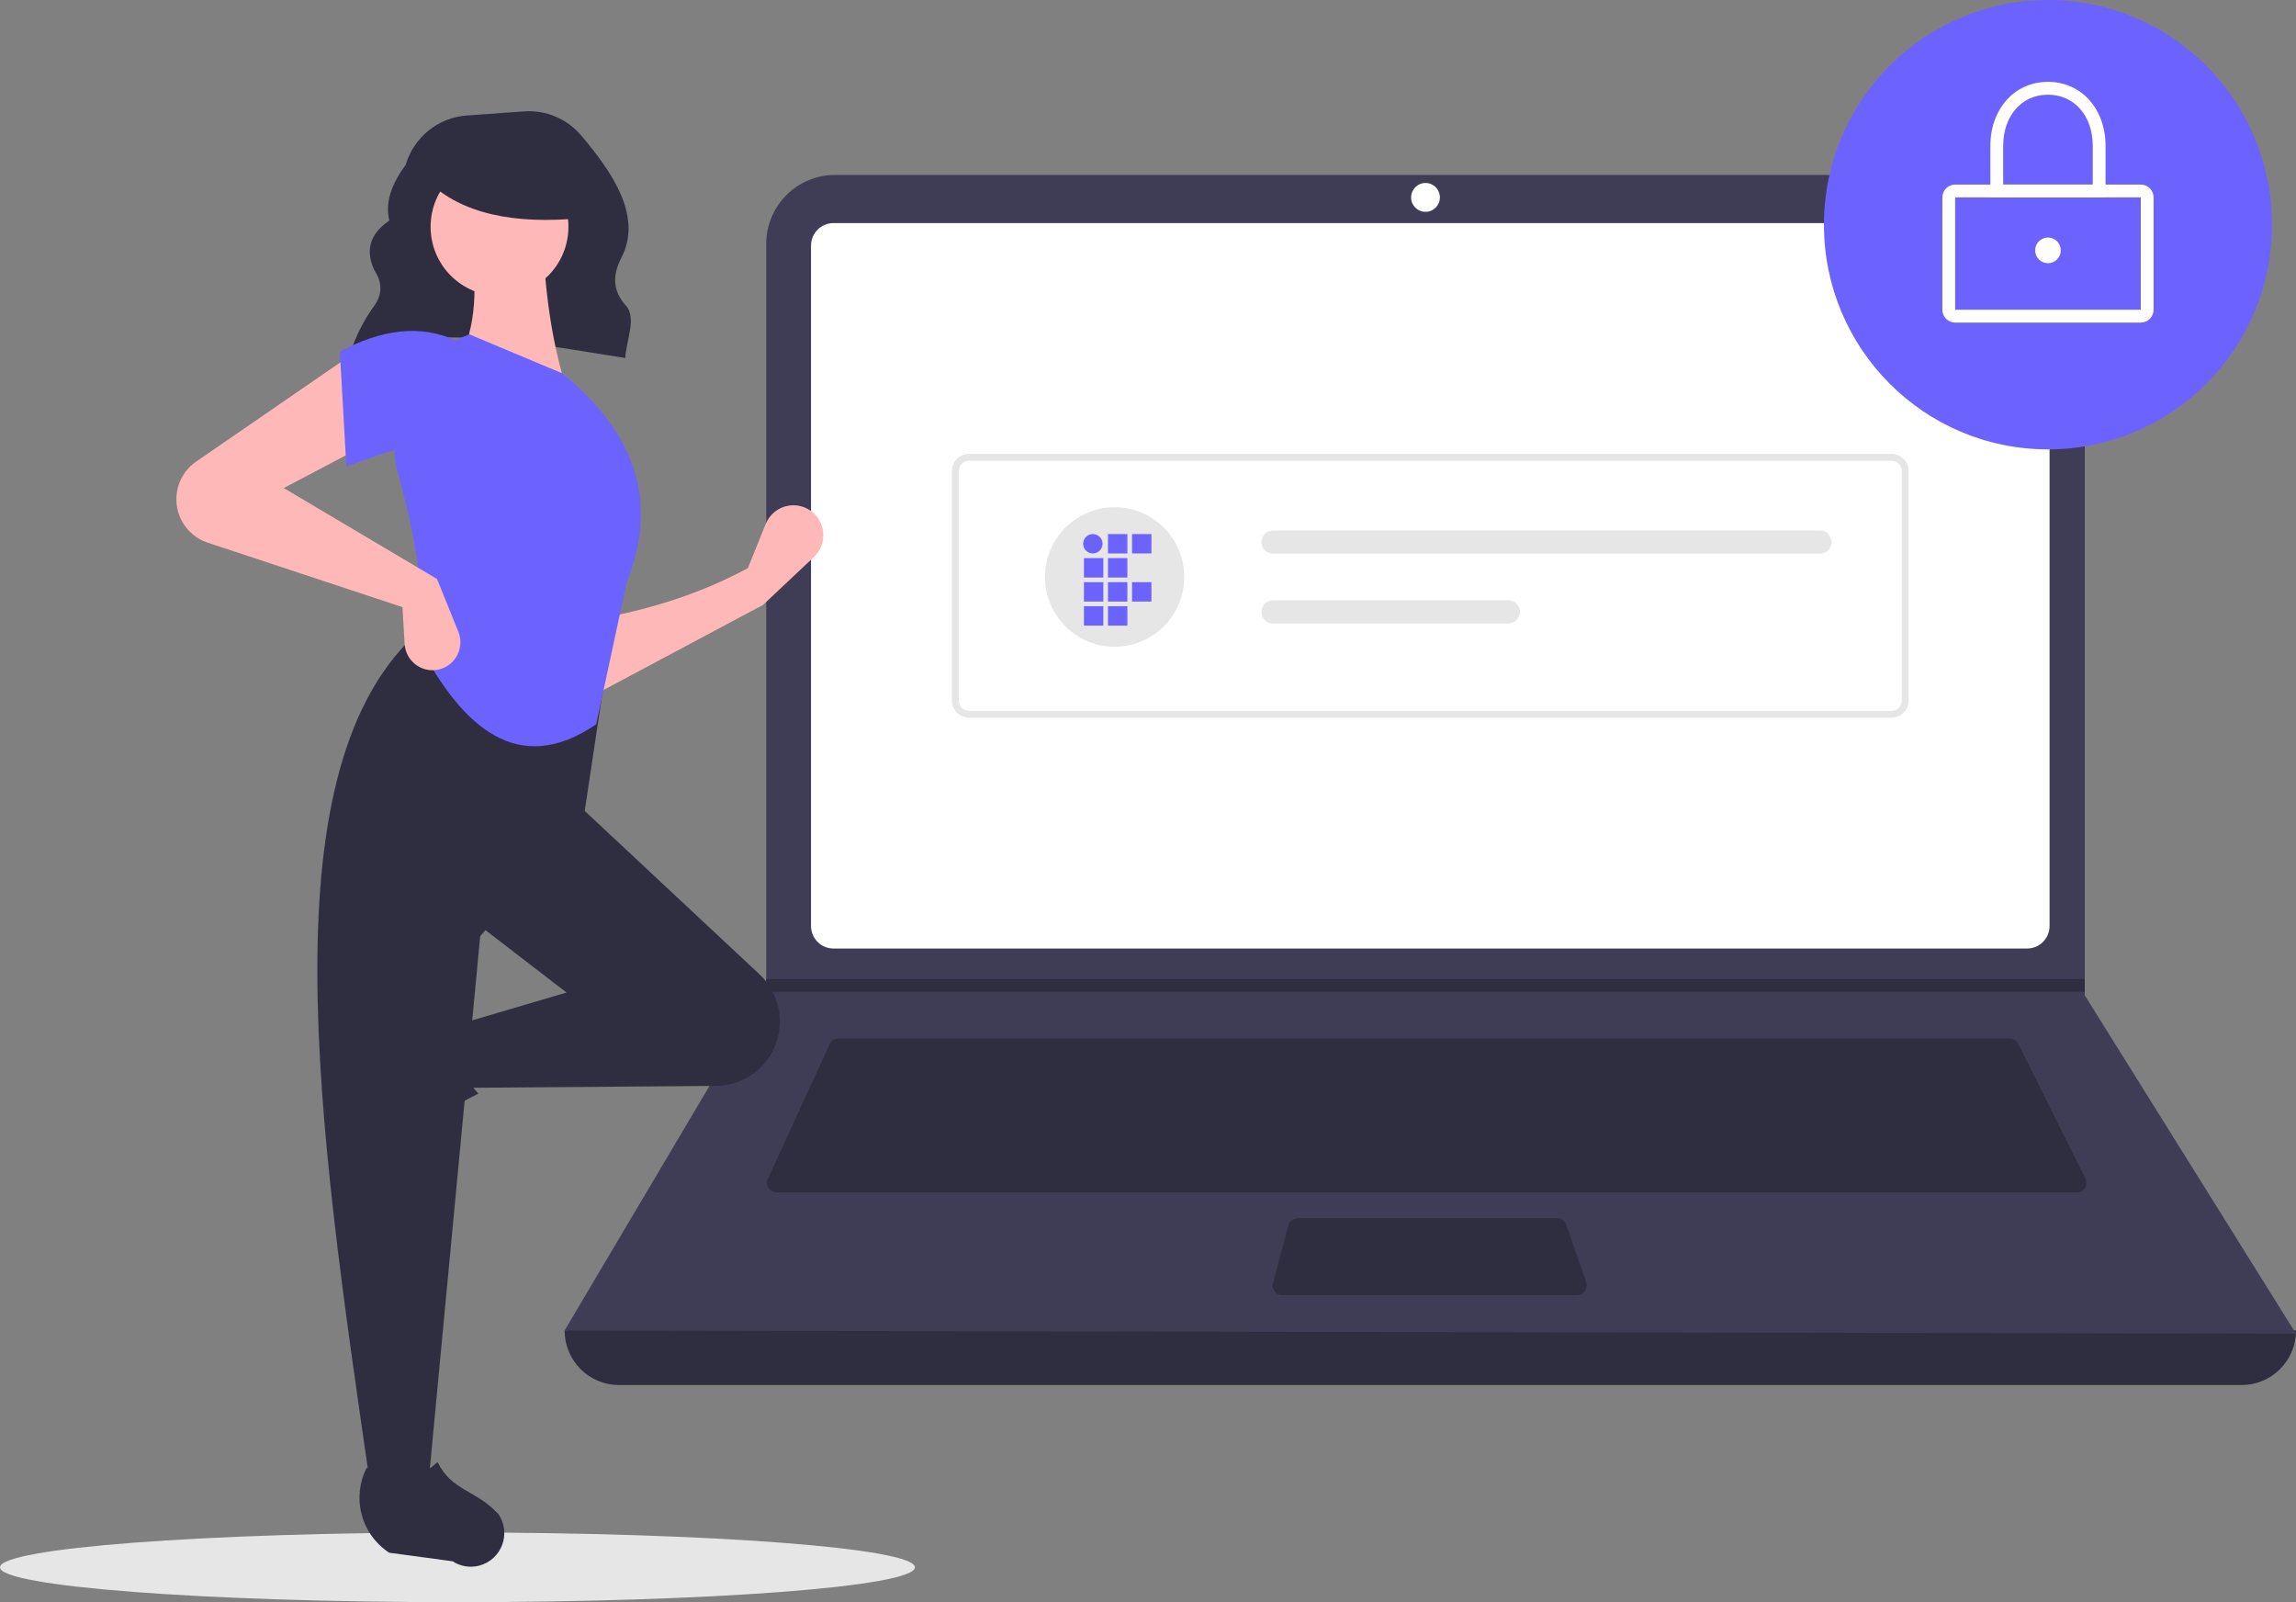 <svg width="301" height="210" viewBox="0 0 301 210" fill="none" xmlns="http://www.w3.org/2000/svg">
<rect x="0" y="0" width="301" height="210" fill="#808080" stroke="none"/>
<g clip-path="url(#clip0)">
<path d="M59.972 210C93.094 210 119.945 207.955 119.945 205.433C119.945 202.91 93.094 200.865 59.972 200.865C26.851 200.865 0 202.91 0 205.433C0 207.955 26.851 210 59.972 210Z" fill="#E6E6E6"/>
<path d="M45.842 46.595C56.279 42.144 69.278 44.964 81.973 46.922C82.092 44.551 83.523 41.666 82.023 40.012C80.201 38.003 80.369 35.892 81.466 33.769C84.27 28.339 80.252 22.562 76.195 17.758C75.281 16.678 74.126 15.829 72.823 15.281C71.52 14.732 70.106 14.5 68.697 14.602L61.182 15.14C59.354 15.271 57.609 15.959 56.181 17.112C54.752 18.265 53.709 19.827 53.191 21.59C51.397 24.038 50.437 26.478 51.041 28.905C48.354 30.747 47.902 32.97 49.11 35.477C50.134 37.055 50.123 38.591 49.063 40.084C47.671 41.988 46.605 44.111 45.909 46.367L45.842 46.595Z" fill="#2F2E41"/>
<path d="M293.867 181.542H81.149C79.257 181.542 77.443 180.788 76.106 179.447C74.768 178.105 74.016 176.286 74.016 174.389C151.127 165.403 226.788 165.403 301 174.389C301 176.286 300.249 178.105 298.911 179.447C297.573 180.788 295.759 181.542 293.867 181.542Z" fill="#2F2E41"/>
<path d="M301 174.81L74.016 174.389L100.323 130.003L100.449 129.793V31.971C100.449 30.783 100.682 29.608 101.135 28.511C101.588 27.414 102.252 26.417 103.089 25.577C103.927 24.738 104.921 24.072 106.015 23.617C107.109 23.163 108.281 22.929 109.465 22.929H264.292C265.477 22.929 266.649 23.163 267.743 23.617C268.837 24.072 269.831 24.738 270.668 25.577C271.505 26.417 272.17 27.414 272.623 28.511C273.076 29.608 273.309 30.783 273.309 31.971V130.466L301 174.81Z" fill="#3F3D56"/>
<path d="M109.26 29.24C108.481 29.241 107.735 29.552 107.184 30.104C106.633 30.656 106.324 31.404 106.323 32.185V121.378C106.324 122.159 106.633 122.908 107.184 123.46C107.735 124.012 108.481 124.323 109.26 124.323H265.757C266.535 124.322 267.282 124.012 267.832 123.46C268.383 122.908 268.693 122.159 268.694 121.378V32.185C268.693 31.404 268.383 30.656 267.832 30.104C267.282 29.552 266.535 29.241 265.757 29.24H109.26Z" fill="white"/>
<path d="M109.915 136.104C109.675 136.104 109.439 136.173 109.237 136.304C109.034 136.434 108.873 136.619 108.772 136.838L100.666 154.509C100.578 154.701 100.539 154.912 100.554 155.124C100.568 155.335 100.636 155.539 100.75 155.717C100.863 155.895 101.02 156.042 101.205 156.143C101.391 156.245 101.598 156.298 101.809 156.298H272.272C272.486 156.298 272.697 156.243 272.885 156.139C273.072 156.034 273.23 155.883 273.342 155.7C273.455 155.517 273.519 155.308 273.529 155.093C273.539 154.878 273.493 154.664 273.397 154.472L264.586 136.801C264.483 136.591 264.322 136.415 264.123 136.291C263.924 136.168 263.695 136.103 263.461 136.104H109.915Z" fill="#2F2E41"/>
<path d="M186.879 27.768C187.922 27.768 188.767 26.92 188.767 25.874C188.767 24.829 187.922 23.981 186.879 23.981C185.836 23.981 184.991 24.829 184.991 25.874C184.991 26.92 185.836 27.768 186.879 27.768Z" fill="white"/>
<path d="M170.124 159.664C169.847 159.664 169.578 159.756 169.359 159.925C169.139 160.094 168.981 160.33 168.909 160.598L166.875 168.171C166.825 168.358 166.818 168.554 166.856 168.744C166.893 168.934 166.974 169.113 167.091 169.267C167.209 169.421 167.36 169.545 167.533 169.631C167.707 169.717 167.897 169.761 168.091 169.761H206.759C206.96 169.761 207.157 169.713 207.336 169.621C207.514 169.529 207.668 169.395 207.784 169.231C207.901 169.067 207.976 168.878 208.005 168.679C208.033 168.48 208.014 168.276 207.948 168.086L205.334 160.513C205.248 160.265 205.088 160.05 204.874 159.898C204.661 159.746 204.406 159.664 204.144 159.664H170.124Z" fill="#2F2E41"/>
<path d="M273.309 128.32V130.003H100.323L100.453 129.793V128.32H273.309Z" fill="#2F2E41"/>
<path d="M268.484 58.901C284.704 58.901 297.853 45.716 297.853 29.451C297.853 13.185 284.704 0 268.484 0C252.264 0 239.115 13.185 239.115 29.451C239.115 45.716 252.264 58.901 268.484 58.901Z" fill="#6C63FF"/>
<path d="M280.651 42.283H256.317C255.872 42.282 255.445 42.105 255.13 41.789C254.816 41.474 254.639 41.046 254.638 40.6V25.874C254.639 25.428 254.816 25 255.13 24.685C255.445 24.369 255.872 24.192 256.317 24.192H280.651C281.096 24.192 281.523 24.369 281.837 24.685C282.152 25 282.329 25.428 282.329 25.874V40.6C282.329 41.046 282.152 41.474 281.837 41.789C281.523 42.105 281.096 42.282 280.651 42.283ZM256.317 25.874V40.6H280.652L280.651 25.874L256.317 25.874Z" fill="white"/>
<path d="M276.036 25.874H260.932V19.143C260.932 14.267 264.108 10.728 268.484 10.728C272.86 10.728 276.036 14.267 276.036 19.143L276.036 25.874ZM262.61 24.192H274.358V19.143C274.358 15.18 271.942 12.411 268.484 12.411C265.025 12.411 262.61 15.18 262.61 19.143L262.61 24.192Z" fill="white"/>
<path d="M268.484 34.499C269.411 34.499 270.162 33.746 270.162 32.816C270.162 31.887 269.411 31.134 268.484 31.134C267.557 31.134 266.806 31.887 266.806 32.816C266.806 33.746 267.557 34.499 268.484 34.499Z" fill="white"/>
<path d="M247.981 94.07H127.035C126.441 94.069 125.872 93.832 125.452 93.411C125.032 92.99 124.796 92.419 124.795 91.824V61.739C124.796 61.144 125.032 60.573 125.452 60.152C125.872 59.731 126.441 59.494 127.035 59.494H247.981C248.575 59.494 249.145 59.731 249.564 60.152C249.984 60.573 250.221 61.144 250.221 61.739V91.824C250.221 92.419 249.984 92.99 249.564 93.411C249.145 93.832 248.575 94.069 247.981 94.07ZM127.035 60.392C126.679 60.392 126.337 60.535 126.085 60.787C125.833 61.04 125.691 61.382 125.691 61.739V91.824C125.691 92.181 125.833 92.524 126.085 92.776C126.337 93.029 126.679 93.171 127.035 93.172H247.981C248.338 93.171 248.679 93.029 248.931 92.776C249.183 92.524 249.325 92.181 249.325 91.824V61.739C249.325 61.382 249.183 61.04 248.931 60.787C248.679 60.534 248.338 60.392 247.981 60.392L127.035 60.392Z" fill="#E6E6E6"/>
<path d="M146.124 84.776C151.162 84.776 155.247 80.68 155.247 75.627C155.247 70.575 151.162 66.479 146.124 66.479C141.085 66.479 137 70.575 137 75.627C137 80.68 141.085 84.776 146.124 84.776Z" fill="#E6E6E6"/>
<path d="M166.899 69.528C166.699 69.528 166.501 69.567 166.316 69.644C166.131 69.72 165.963 69.832 165.822 69.974C165.68 70.116 165.568 70.284 165.492 70.469C165.415 70.654 165.376 70.853 165.376 71.053C165.376 71.254 165.415 71.452 165.492 71.637C165.568 71.822 165.68 71.99 165.822 72.132C165.963 72.274 166.131 72.386 166.316 72.463C166.501 72.539 166.699 72.578 166.899 72.578H238.584C238.987 72.578 239.374 72.417 239.659 72.131C239.944 71.845 240.104 71.457 240.104 71.053C240.104 70.649 239.944 70.261 239.659 69.975C239.374 69.689 238.987 69.528 238.584 69.528H166.899Z" fill="#E6E6E6"/>
<path d="M166.899 78.677C166.495 78.677 166.109 78.838 165.823 79.124C165.538 79.41 165.378 79.797 165.378 80.202C165.378 80.606 165.538 80.994 165.823 81.28C166.109 81.566 166.495 81.727 166.899 81.727H197.745C198.148 81.727 198.535 81.566 198.82 81.28C199.105 80.994 199.265 80.606 199.265 80.202C199.265 79.797 199.105 79.41 198.82 79.124C198.535 78.838 198.148 78.677 197.745 78.677H166.899Z" fill="#E6E6E6"/>
<path d="M100.025 79.294L77.667 91.213L77.384 81.28C84.682 80.059 91.625 77.932 98.044 74.469L100.383 68.676C100.637 68.045 101.052 67.491 101.584 67.069C102.117 66.647 102.75 66.371 103.422 66.268C104.093 66.165 104.779 66.239 105.414 66.483C106.048 66.726 106.608 67.131 107.039 67.657C107.67 68.427 107.985 69.409 107.921 70.403C107.857 71.397 107.418 72.33 106.694 73.012L100.025 79.294Z" fill="#FFB8B8"/>
<path d="M45.396 148.112C45.233 147.512 45.198 146.884 45.294 146.27C45.391 145.656 45.615 145.069 45.954 144.548L50.865 136.99C52.027 135.202 53.809 133.911 55.867 133.366C57.924 132.822 60.11 133.064 62 134.044C59.936 137.567 60.224 140.658 62.713 143.344C58.849 145.236 55.277 147.677 52.109 150.593C51.531 150.988 50.866 151.239 50.172 151.325C49.477 151.411 48.772 151.329 48.115 151.086C47.458 150.844 46.869 150.447 46.396 149.93C45.923 149.412 45.58 148.789 45.396 148.112Z" fill="#2F2E41"/>
<path d="M101.044 138.229C100.3 139.471 99.251 140.501 97.997 141.219C96.743 141.938 95.325 142.321 93.881 142.332L61.253 142.58L59.838 134.35L74.271 130.093L62.102 120.728L75.403 105.119L99.563 127.699C100.975 129.019 101.893 130.785 102.162 132.701C102.432 134.618 102.037 136.569 101.044 138.229Z" fill="#2F2E41"/>
<path d="M56.159 194.514H48.517C41.657 147.356 34.673 100.066 55.31 82.416L79.648 86.389L76.535 107.106L62.951 122.714L56.159 194.514Z" fill="#2F2E41"/>
<path d="M62.876 205.197C62.278 205.36 61.651 205.395 61.039 205.299C60.426 205.202 59.841 204.977 59.322 204.638L51.025 203.519C49.242 202.355 47.954 200.567 47.411 198.504C46.868 196.441 47.109 194.249 48.087 192.354C51.6 194.424 54.682 194.135 57.361 191.639C59.253 195.47 62.371 195.237 65.35 198.465C65.744 199.045 65.994 199.711 66.08 200.408C66.165 201.104 66.084 201.811 65.842 202.47C65.6 203.128 65.204 203.72 64.688 204.194C64.172 204.668 63.551 205.012 62.876 205.197Z" fill="#2F2E41"/>
<path d="M74.271 50.914L60.121 47.509C62.471 42.685 62.664 37.317 61.536 31.617L71.158 31.333C71.46 38.422 72.372 45.045 74.271 50.914Z" fill="#FFB8B8"/>
<path d="M78.16 94.933C67.859 101.972 60.581 95.174 55.026 84.686C55.798 78.268 54.549 70.588 52.234 62.242C51.205 58.561 51.589 54.627 53.311 51.217C55.033 47.806 57.968 45.167 61.536 43.82L73.705 48.928C84.039 57.374 86.073 66.523 82.196 76.172L78.16 94.933Z" fill="#6C63FF"/>
<path d="M48.517 58.009L37.197 63.969L57.291 75.888L60.087 82.804C60.273 83.266 60.364 83.76 60.354 84.258C60.343 84.756 60.232 85.247 60.026 85.7C59.821 86.154 59.525 86.561 59.158 86.896C58.79 87.231 58.359 87.487 57.889 87.65C57.355 87.834 56.786 87.892 56.226 87.82C55.666 87.747 55.131 87.545 54.662 87.23C54.193 86.915 53.802 86.495 53.522 86.004C53.242 85.513 53.078 84.963 53.045 84.397L52.762 79.578L27.223 71.126C26.363 70.842 25.578 70.364 24.929 69.731C24.28 69.097 23.783 68.323 23.476 67.468C23.029 66.222 23.006 64.862 23.411 63.602C23.817 62.341 24.627 61.251 25.716 60.502L46.253 46.374L48.517 58.009Z" fill="#FFB8B8"/>
<path d="M59.838 59.145C55.116 57.07 50.823 59.324 45.404 61.131L44.555 46.09C49.936 43.214 55.066 42.439 59.838 44.671L59.838 59.145Z" fill="#6C63FF"/>
<path d="M65.486 38.783C70.475 38.783 74.52 34.727 74.52 29.724C74.52 24.72 70.475 20.664 65.486 20.664C60.496 20.664 56.451 24.72 56.451 29.724C56.451 34.727 60.496 38.783 65.486 38.783Z" fill="#FFB8B8"/>
<path d="M76.294 28.581C67.349 29.459 60.533 27.992 56.176 23.815V20.451H75.535L76.294 28.581Z" fill="#2F2E41"/>
<circle cx="143.271" cy="71.271" r="1.271" fill="#6C63FF"/>
<rect x="142.102" y="73.153" width="2.542" height="2.542" fill="#6C63FF"/>
<rect x="142.102" y="76.305" width="2.542" height="2.542" fill="#6C63FF"/>
<rect x="142.102" y="79.458" width="2.542" height="2.542" fill="#6C63FF"/>
<rect x="145.254" y="73.153" width="2.542" height="2.542" fill="#6C63FF"/>
<rect x="145.254" y="70" width="2.542" height="2.542" fill="#6C63FF"/>
<rect x="148.407" y="70" width="2.542" height="2.542" fill="#6C63FF"/>
<rect x="148.407" y="76.305" width="2.542" height="2.542" fill="#6C63FF"/>
<rect x="145.254" y="76.305" width="2.542" height="2.542" fill="#6C63FF"/>
<rect x="145.254" y="79.458" width="2.542" height="2.542" fill="#6C63FF"/>
</g>
<defs>
<clipPath id="clip0">
<rect width="301" height="210" fill="white"/>
</clipPath>
</defs>
</svg>
